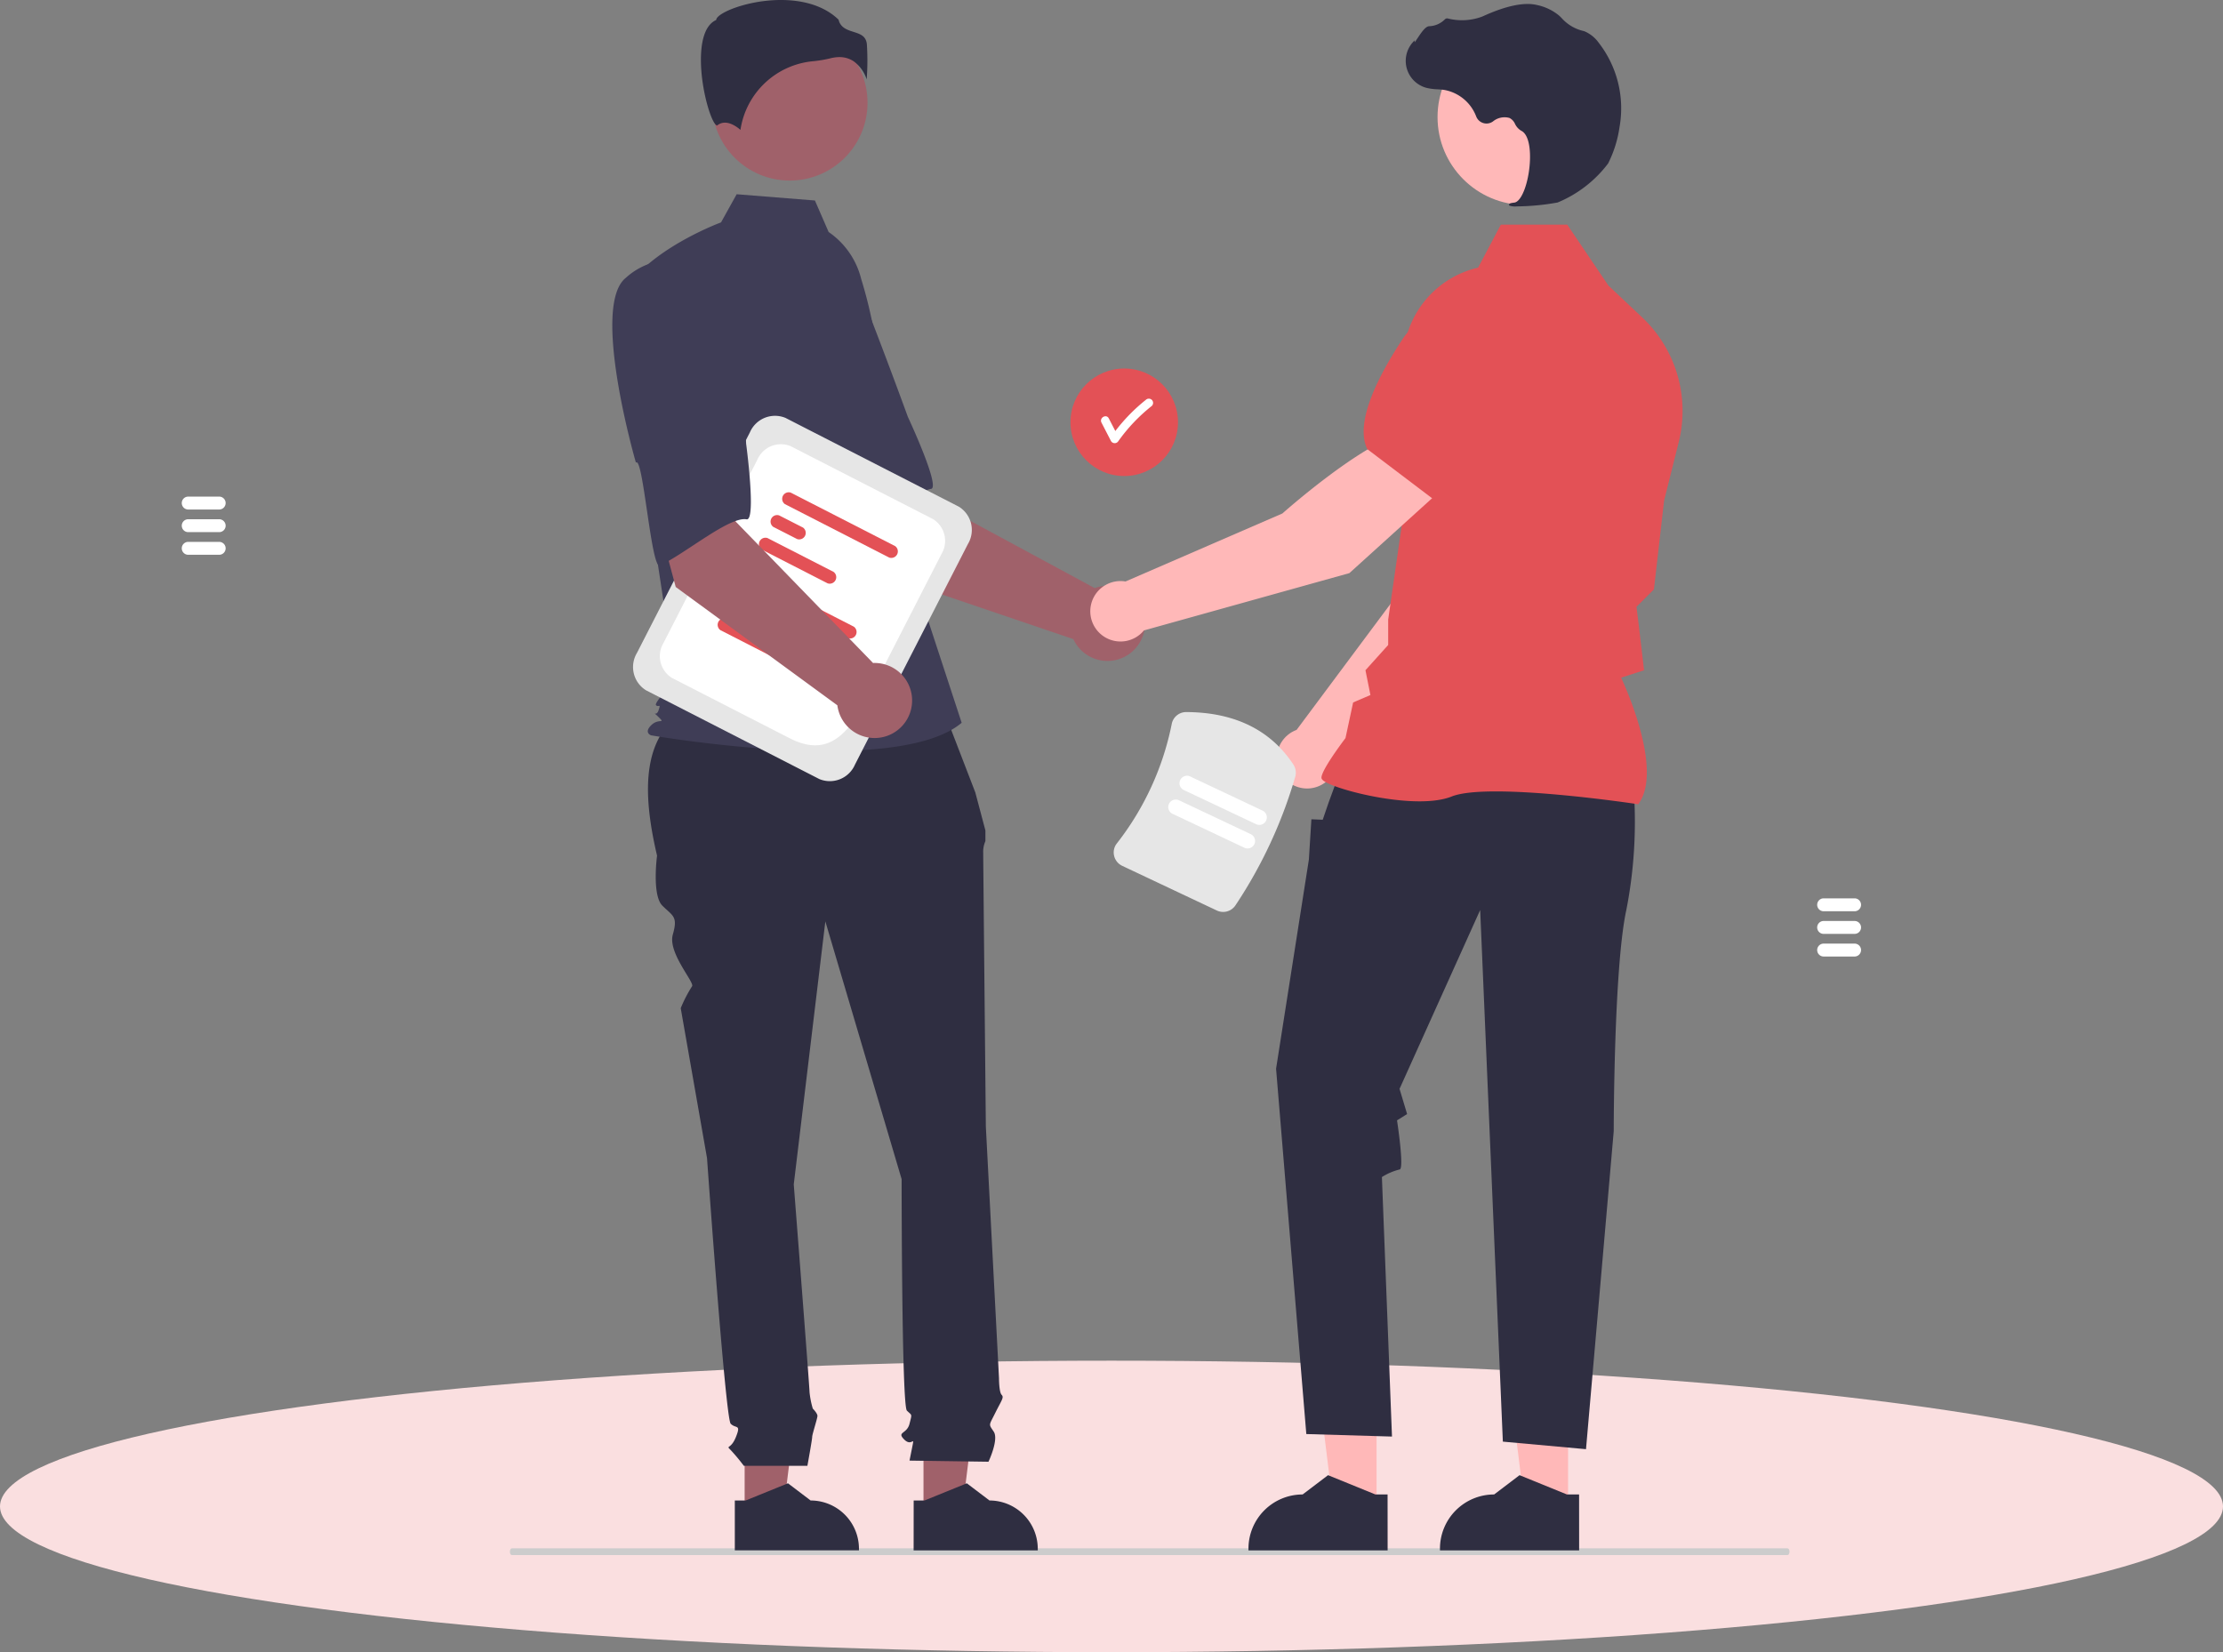 <svg xmlns="http://www.w3.org/2000/svg" width="183" height="136.022" viewBox="0 0 183 136.022">
  <rect x="0" y="0" width="183" height="136.022" fill="#808080" stroke="none"/>
  <g id="Group_11134" data-name="Group 11134" transform="translate(-1340 -5520.978)">
    <ellipse id="Ellipse_468" data-name="Ellipse 468" cx="91.5" cy="12" rx="91.5" ry="12" transform="translate(1340 5633)" fill="#fadfe0"/>
    <g id="undraw_business_deal_re_up4u" transform="translate(1346.289 5505.678)">
      <path id="Path_26961" data-name="Path 26961" d="M260.989,384.616H258.44a.531.531,0,1,1,0-1.063h2.548a.531.531,0,0,1,0,1.063Z" transform="translate(-249.234 -327.369)" fill="#fff"/>
      <path id="Path_26962" data-name="Path 26962" d="M260.989,392.616H258.44a.531.531,0,1,1,0-1.063h2.548a.531.531,0,1,1,0,1.063Z" transform="translate(-249.234 -333.506)" fill="#fff"/>
      <path id="Path_26963" data-name="Path 26963" d="M260.989,400.616H258.44a.531.531,0,1,1,0-1.063h2.548a.531.531,0,1,1,0,1.063Z" transform="translate(-249.234 -339.642)" fill="#fff"/>
      <path id="Path_26965" data-name="Path 26965" d="M838.989,526.616H836.44a.531.531,0,0,1,0-1.063h2.548a.531.531,0,0,1,0,1.063Z" transform="translate(-692.605 -436.294)" fill="#fff"/>
      <path id="Path_26966" data-name="Path 26966" d="M838.989,534.616H836.44a.531.531,0,0,1,0-1.063h2.548a.531.531,0,0,1,0,1.063Z" transform="translate(-692.605 -442.431)" fill="#fff"/>
      <path id="Path_26967" data-name="Path 26967" d="M838.989,542.616H836.44a.531.531,0,0,1,0-1.063h2.548a.531.531,0,0,1,0,1.063Z" transform="translate(-692.605 -448.568)" fill="#fff"/>
      <path id="Path_26968" data-name="Path 26968" d="M326,755.56a.391.391,0,0,1-.048.2.142.142,0,0,1-.117.081H220.83c-.091,0-.165-.124-.165-.277s.074-.277.165-.277H325.837a.143.143,0,0,1,.117.081A.391.391,0,0,1,326,755.56Z" transform="translate(-184.978 -612.515)" fill="#ccc"/>
      <circle id="Ellipse_331" data-name="Ellipse 331" cx="4.426" cy="4.426" r="4.426" transform="translate(81.833 45.639)" fill="#e35156"/>
      <path id="Path_26971" data-name="Path 26971" d="M586.961,349.035a.358.358,0,0,0-.494,0,14.657,14.657,0,0,0-2.511,2.565l-.537-1.039c-.207-.4-.81-.047-.6.353l.785,1.519a.353.353,0,0,0,.6,0,14.151,14.151,0,0,1,2.757-2.9A.351.351,0,0,0,586.961,349.035Z" transform="translate(-498.43 -300.815)" fill="#fff"/>
      <path id="Path_26972" data-name="Path 26972" d="M484.007,363.012l-6.674-10.48,7.728-4.139,2.028,8,14.291,7.722a3.09,3.09,0,1,1-1.759,4.2Z" transform="translate(-417.55 -300.398)" fill="#a0616a"/>
      <path id="Path_26973" data-name="Path 26973" d="M455.175,302.94c-2.1,3.079,5.355,14.269,5.355,14.269.363-.782,3.833,8,4.414,7.486,1.652-1.475,4.238-5.585,5.675-5.768.822-.1-1.906-5.935-1.906-5.935s-1.247-3.442-2.939-7.84a7.9,7.9,0,0,0-5.736-5.016A5.627,5.627,0,0,0,455.175,302.94Z" transform="translate(-400.267 -263.377)" fill="#3f3d56"/>
      <path id="Path_26974" data-name="Path 26974" d="M236.173,560.23h3.169l1.508-12.225h-4.678Z" transform="translate(-181.162 -420.363)" fill="#a0616a"/>
      <path id="Path_26975" data-name="Path 26975" d="M453.368,733.72h.892l3.483-1.416,1.867,1.416h0a3.978,3.978,0,0,1,3.978,3.977v.129h-10.22Z" transform="translate(-399.166 -594.888)" fill="#2f2e41"/>
      <path id="Path_26976" data-name="Path 26976" d="M299.389,560.23h3.169l1.508-12.225h-4.678Z" transform="translate(-229.655 -420.363)" fill="#a0616a"/>
      <path id="Path_26977" data-name="Path 26977" d="M516.585,733.72h.892l3.483-1.416,1.867,1.416h0A3.978,3.978,0,0,1,526.8,737.7v.129h-10.22Z" transform="translate(-447.659 -594.888)" fill="#2f2e41"/>
      <path id="Path_26978" data-name="Path 26978" d="M446.731,455.889l-20.615.515c-3.915,2.127-3.975,6.729-2.692,12.194,0,0-.433,3.248.433,4.114s1.3.866.866,2.382,1.855,3.991,1.577,4.269a11.206,11.206,0,0,0-.927,1.794l2.165,12.343s1.516,21.437,1.949,21.87.866,0,.433,1.083-.866.65-.433,1.083a15.921,15.921,0,0,1,1.083,1.3H435.8s.395-2.165.395-2.382.433-1.516.433-1.732-.383-.6-.383-.6a7.121,7.121,0,0,1-.267-1.35c0-.433-1.3-17.106-1.3-17.106l2.6-21.654,6.28,21.221s0,18.622.433,19.055.433.217.217,1.083-1.083.65-.433,1.3.866-.433.65.65l-.217,1.083,6.5.093s.866-1.825.433-2.475-.407-.472.121-1.535.745-1.28.528-1.5-.216-1.368-.216-1.368L450.491,490.9s-.217-21.87-.217-22.52a2.159,2.159,0,0,1,.18-.974v-.882l-.829-3.124Z" transform="translate(-375.624 -382.856)" fill="#2f2e41"/>
      <circle id="Ellipse_332" data-name="Ellipse 332" cx="6.405" cy="6.405" r="6.405" transform="translate(52.317 17.356)" fill="#a0616a"/>
      <path id="Path_26979" data-name="Path 26979" d="M432.771,279.775a6.611,6.611,0,0,1,2.679,3.862,36.594,36.594,0,0,1,1.573,8.743l.5,8.884,6.2,18.916c-5.372,4.546-25.565,1.033-25.565,1.033s-.62-.207,0-.826,1.223-.071.6-.691-.193.071.014-.549,0-.207-.207-.413,1.6-2.066,1.6-2.066l-1.653-10.858-2.066-21.9c2.479-3.1,7.466-4.926,7.466-4.926l1.288-2.319,6.442.515Z" transform="translate(-370.846 -245.374)" fill="#3f3d56"/>
      <path id="Path_26980" data-name="Path 26980" d="M453.968,213.08a2.968,2.968,0,0,1,1.055,1.481,20.842,20.842,0,0,0,.014-2.907c-.075-.68-.554-.833-1.109-1.01-.5-.16-1.067-.341-1.219-1-2.013-1.959-5.518-1.86-7.917-1.177-1.32.376-2.079.859-2.147,1.142l-.014.058-.054.027c-1.017.509-1.215,2.115-1.2,3.373.025,2.37.843,5.062,1.3,5.281.024.012.031.007.041,0h0c.694-.555,1.541.042,1.913.367a6.662,6.662,0,0,1,5.965-5.651,10.452,10.452,0,0,0,1.438-.241,3.026,3.026,0,0,1,.734-.1A2.09,2.09,0,0,1,453.968,213.08Z" transform="translate(-389.965 -192.722)" fill="#2f2e41"/>
      <path id="Path_26981" data-name="Path 26981" d="M649.878,396.68,662.2,384.168l3.246-10.007-5.224-2.113c-2.588,2.61-5.252,10.6-5.252,10.6l-8.41,11.287c-.067.025-.134.051-.2.083a2.489,2.489,0,1,0,3.518,2.661Z" transform="translate(-546.112 -318.543)" fill="#ffb8b8"/>
      <path id="Path_26982" data-name="Path 26982" d="M704.453,337.467l6.606,1.911.025,0c2.428-.472,4.349-4.507,5.533-7.809a4.564,4.564,0,0,0-2.472-5.72h0a4.575,4.575,0,0,0-4.774.728l-3.294,2.836Z" transform="translate(-591.768 -282.818)" fill="#e35156"/>
      <path id="Path_26983" data-name="Path 26983" d="M442.254,553.763H438.7l-1.69-13.7h5.244Z" transform="translate(-335.222 -414.268)" fill="#ffb8b8"/>
      <path id="Path_26984" data-name="Path 26984" d="M646.348,731.022h-1l-3.9-1.588-2.093,1.588h0a4.459,4.459,0,0,0-4.459,4.459v.145h11.456Z" transform="translate(-538.41 -592.686)" fill="#2f2e41"/>
      <path id="Path_26985" data-name="Path 26985" d="M509.937,553.763h-3.553l-1.69-13.7h5.244Z" transform="translate(-387.14 -414.268)" fill="#ffb8b8"/>
      <path id="Path_26986" data-name="Path 26986" d="M714.031,731.022h-1l-3.9-1.588-2.093,1.588h0a4.459,4.459,0,0,0-4.459,4.459v.145h11.456Z" transform="translate(-590.328 -592.686)" fill="#2f2e41"/>
      <path id="Path_26987" data-name="Path 26987" d="M674.122,483.025a37.716,37.716,0,0,1-.622,9.749c-1.037,4.771-1.037,18.208-1.037,18.208l-2.282,26.183-6.845-.622-1.867-43.768L654.831,507.5l.622,2.074-.829.519s.622,4.045.207,4.045a4.956,4.956,0,0,0-1.452.622l.83,21.366-7.053-.207-2.489-30.077,2.7-17.217.207-3.319.933.038.475-1.387.873-2.385Z" transform="translate(-545.908 -402.557)" fill="#2f2e41"/>
      <path id="Path_26988" data-name="Path 26988" d="M686.778,335.147l.037-.052c1.974-2.764-1-9.407-1.443-10.37l1.886-.612-.425-3.611-.2-1.61,1.442-1.442,0-.036.83-7.26,1.206-4.822a10.587,10.587,0,0,0-3-10.26l-2.789-2.629-3.389-5.015h-5.465l-1.874,3.54a7.966,7.966,0,0,0-6.163,8.133l.425,9.283-1.663,11.558v2.092l-1.871,2.079.409,2.043-1.424.61-.629,2.934c-.26.343-1.978,2.633-1.978,3.26,0,.094.069.185.218.286,1.17.793,7.64,2.408,10.5,1.263,3.05-1.219,15.174.61,15.3.629Z" transform="translate(-558.205 -253.634)" fill="#e35156"/>
      <circle id="Ellipse_333" data-name="Ellipse 333" cx="7.238" cy="7.238" r="7.238" transform="translate(112.051 17.701)" fill="#ffb8b8"/>
      <path id="Path_26989" data-name="Path 26989" d="M699.66,226.1a19.683,19.683,0,0,0,3.341-.32,9.985,9.985,0,0,0,4.157-3.214h0a9.671,9.671,0,0,0,.94-3,8.8,8.8,0,0,0-1.719-6.944,2.781,2.781,0,0,0-1.147-.929c-.041-.015-.082-.028-.124-.038a3.43,3.43,0,0,1-1.733-1.011,2.834,2.834,0,0,0-.291-.284,4.226,4.226,0,0,0-1.785-.839c-1.055-.253-2.564.064-4.484.944a4.741,4.741,0,0,1-2.862.162.269.269,0,0,0-.251.093,1.9,1.9,0,0,1-1.276.547c-.293.02-.59.435-.949.974-.081.122-.176.265-.245.353l-.014-.164-.161.187a2.3,2.3,0,0,0,1.136,3.722,4.486,4.486,0,0,0,.906.121c.185.012.377.024.561.051A3.471,3.471,0,0,1,696.3,218.7a.908.908,0,0,0,1.381.405,1.5,1.5,0,0,1,1.36-.284,1,1,0,0,1,.453.488,1.3,1.3,0,0,0,.507.561c.754.364.849,2.061.618,3.484-.222,1.372-.706,2.372-1.176,2.433-.362.047-.4.074-.427.139l-.022.058.042.053A1.482,1.482,0,0,0,699.66,226.1Z" transform="translate(-581.065 -193.809)" fill="#2f2e41"/>
      <path id="Path_26990" data-name="Path 26990" d="M608.131,365.687l-3.479-4.433c-3.544.976-9.832,6.581-9.832,6.581l-12.914,5.6a2.488,2.488,0,1,0,1.511,4.031l16.916-4.719Z" transform="translate(-495.54 -310.263)" fill="#ffb8b8"/>
      <path id="Path_26991" data-name="Path 26991" d="M681.418,334.189l5.49-6.119.3-4.336a4.575,4.575,0,0,0-2.27-4.262h0a4.564,4.564,0,0,0-6.063,1.437c-1.94,2.923-4.026,6.876-2.953,9.1l.011.023Z" transform="translate(-569.661 -277.752)" fill="#e35156"/>
      <path id="Path_26992" data-name="Path 26992" d="M432.806,384.814l-14.267-7.307a2.251,2.251,0,0,1-.749-3.073l9.3-18.164a2.251,2.251,0,0,1,2.932-1.188l14.267,7.307a2.251,2.251,0,0,1,.749,3.073l-9.3,18.164A2.252,2.252,0,0,1,432.806,384.814Z" transform="translate(-371.646 -305.376)" fill="#e6e6e6"/>
      <path id="Path_26993" data-name="Path 26993" d="M437.622,389.162l-9.693-4.965a2.108,2.108,0,0,1-.7-2.878l7.729-15.09a2.108,2.108,0,0,1,2.746-1.112l11.708,6a2.108,2.108,0,0,1,.7,2.878l-4.2,8.2C443.4,387.089,441.856,391.33,437.622,389.162Z" transform="translate(-378.899 -313.083)" fill="#fff"/>
      <path id="Path_26994" data-name="Path 26994" d="M464.337,415.895l-8.586-4.4a.537.537,0,0,1,.484-.946l8.586,4.4a.537.537,0,0,1-.484.946Z" transform="translate(-400.822 -348.057)" fill="#e35156"/>
      <path id="Path_26995" data-name="Path 26995" d="M453.6,420.523l-1.959-1a.537.537,0,0,1,.484-.946l1.959,1a.537.537,0,0,1-.484.946Z" transform="translate(-397.67 -354.21)" fill="#e35156"/>
      <path id="Path_26996" data-name="Path 26996" d="M452.963,430.323l-5.43-2.781a.537.537,0,0,1,.484-.946l5.43,2.781a.537.537,0,0,1-.484.946Z" transform="translate(-394.518 -360.364)" fill="#e35156"/>
      <path id="Path_26997" data-name="Path 26997" d="M478.924,387.413l-8.586-4.4a.537.537,0,0,1,.484-.946l8.586,4.4a.537.537,0,0,1-.484.946Z" transform="translate(-412.011 -326.209)" fill="#e35156"/>
      <path id="Path_26998" data-name="Path 26998" d="M468.189,392.041l-1.959-1a.537.537,0,0,1,.484-.946l1.959,1a.537.537,0,0,1-.484.946Z" transform="translate(-408.859 -332.362)" fill="#e35156"/>
      <path id="Path_26999" data-name="Path 26999" d="M467.55,401.841l-5.43-2.781a.537.537,0,0,1,.484-.946l5.43,2.781a.537.537,0,0,1-.484.946Z" transform="translate(-405.708 -338.516)" fill="#e35156"/>
      <path id="Path_27000" data-name="Path 27000" d="M421.87,370.607l-3.223-12,8.613-1.631-.463,8.236,11.317,11.653a3.09,3.09,0,1,1-2.938,3.483Z" transform="translate(-372.533 -306.982)" fill="#a0616a"/>
      <path id="Path_27001" data-name="Path 27001" d="M411.192,301.361c-2.924,2.308.829,15.219.829,15.219.581-.638,1.256,8.786,1.966,8.465,2.018-.912,5.718-4.057,7.144-3.8.816.147-.039-6.233-.039-6.233s-.157-3.658-.453-8.36a7.9,7.9,0,0,0-3.968-6.505A5.626,5.626,0,0,0,411.192,301.361Z" transform="translate(-365.96 -263.19)" fill="#3f3d56"/>
      <path id="Path_27002" data-name="Path 27002" d="M595.768,476.041l-7.786-3.676a1.218,1.218,0,0,1-.668-.825,1.193,1.193,0,0,1,.222-1.017,23.426,23.426,0,0,0,4.522-9.842,1.21,1.21,0,0,1,1.186-.976c3.971.014,6.938,1.463,8.82,4.309a1.225,1.225,0,0,1,.16,1.019,38.321,38.321,0,0,1-4.916,10.576A1.216,1.216,0,0,1,595.768,476.041Z" transform="translate(-501.888 -385.782)" fill="#e6e6e6"/>
      <path id="Path_27003" data-name="Path 27003" d="M612.781,494.572l-5.953-2.811a.618.618,0,0,1,.527-1.117l5.953,2.811a.618.618,0,0,1-.527,1.117Z" transform="translate(-516.611 -409.47)" fill="#fff"/>
      <path id="Path_27004" data-name="Path 27004" d="M616.751,486.164l-5.953-2.811a.618.618,0,0,1,.527-1.117l5.953,2.811a.618.618,0,1,1-.527,1.117Z" transform="translate(-519.656 -403.021)" fill="#fff"/>
    </g>
  </g>
</svg>

